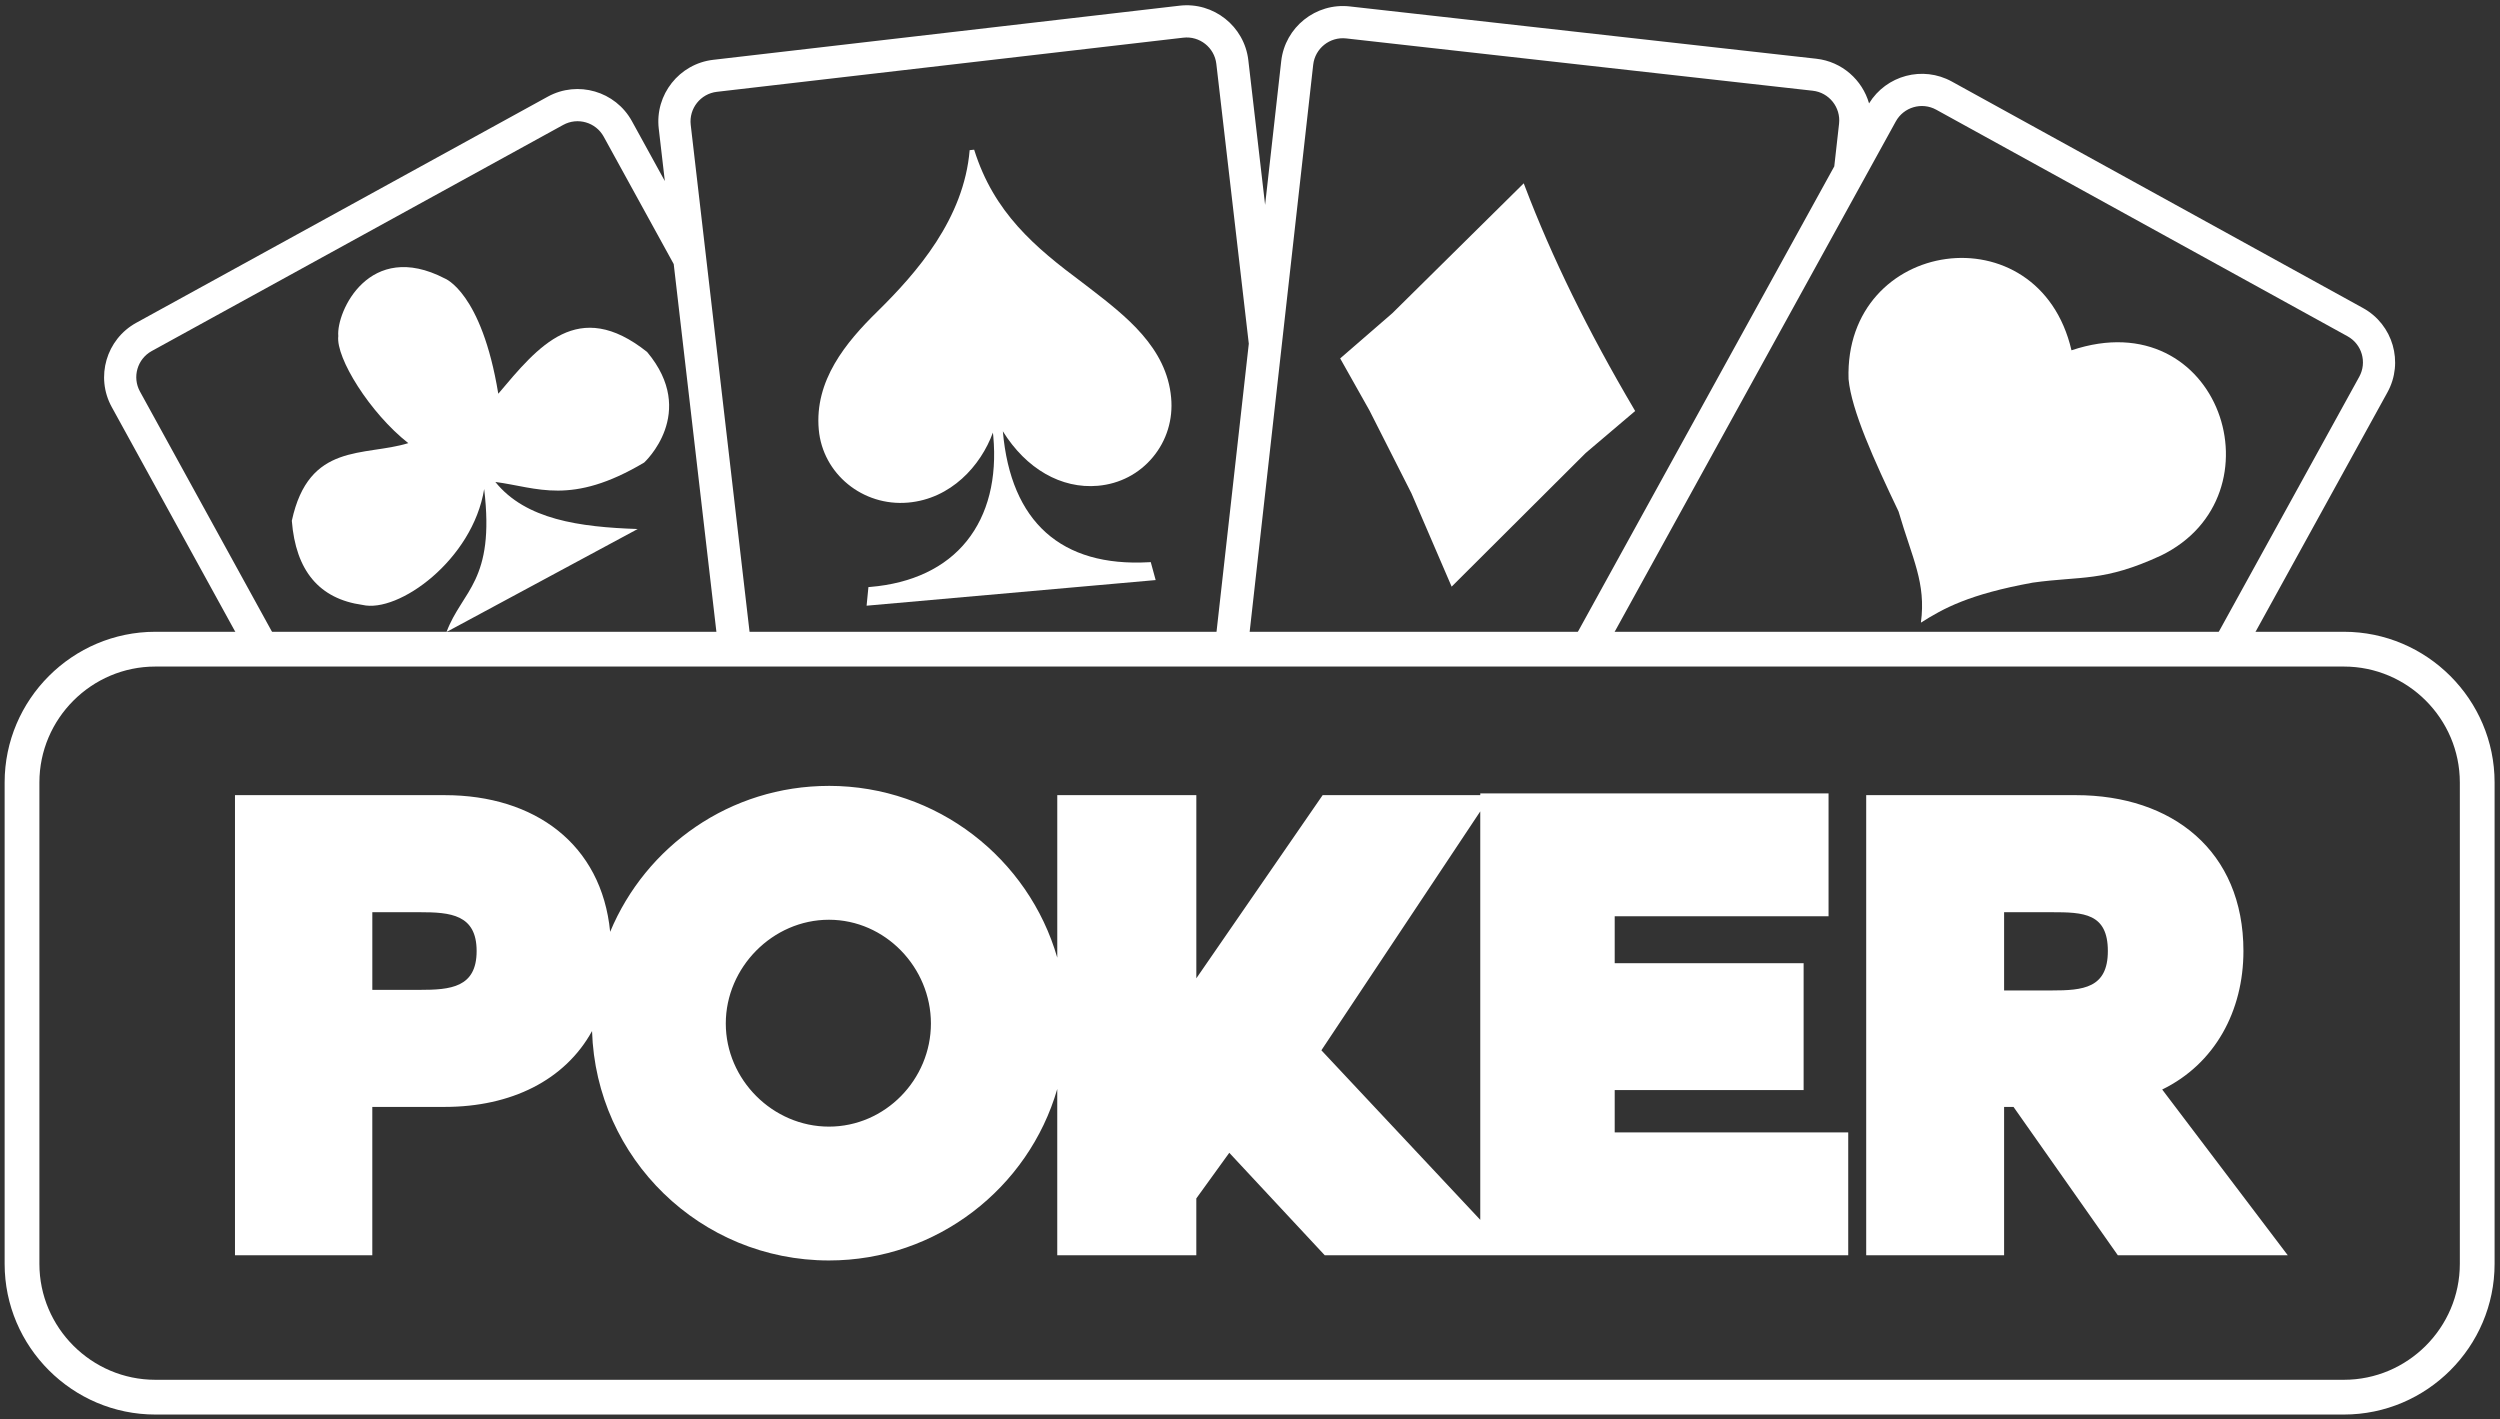 <svg width="530.47" height="301.11" version="1.1" viewBox="0 0 530.47 301.11" xmlns="http://www.w3.org/2000/svg">
	<rect x="0" y="0" width="530.47" height="301.11" fill="#333333" stroke="none"/>
	<g transform="matrix(1.333 0 0 -1.333 -67.969 495.64)" fill="#fff">
		<g fill-rule="evenodd">
			<path d="m90.059 268.31-21.283 38.723c-2.622 4.772-0.87 10.784 3.901 13.406l65.497 35.992c4.771 2.622 10.782 0.876 13.406-3.897l5.238-9.532-0.97 8.355c-0.627 5.401 3.268 10.317 8.669 10.944l74.238 8.616c5.4 0.627 10.315-3.27 10.942-8.671l2.672-23.037 2.565 22.878c0.604 5.402 5.508 9.318 10.91 8.712l74.273-8.327c4.087-0.457 7.32-3.375 8.39-7.106 2.737 4.46 8.536 6.033 13.169 3.481l65.468-36.063c4.769-2.628 6.506-8.641 3.882-13.409l-22.62-41.065h-5.851l23.981 43.538c1.264 2.295 0.431 5.183-1.866 6.448l-65.467 36.062c-2.296 1.264-5.179 0.425-6.442-1.87l-46.371-84.178h-5.854l42.435 77.03 0.762 6.794c0.29 2.601-1.586 4.955-4.187 5.247l-74.274 8.326c-2.599 0.291-4.955-1.589-5.247-4.191l-10.444-93.206h-5.275l5.468 48.8-5.168 44.544c-0.303 2.603-2.659 4.474-5.261 4.171l-74.239-8.618c-2.602-0.3-4.468-2.658-4.168-5.26l9.706-83.637h-5.277l-7.135 61.478-11.145 20.28c-1.261 2.296-4.151 3.133-6.447 1.871l-65.496-35.993c-2.295-1.261-3.138-4.149-1.876-6.446l22.637-41.19h-5.846"/>
			<path d="m205.34 347.92c-0.91-10.895-8.353-19.467-14.726-25.72-4.985-4.895-9.99-10.945-9.293-18.755 0.622-7.049 7.005-12.263 14.223-11.626 6.816 0.597 11.562 5.851 13.497 11.144l0.06-0.552c0.612-6.751-0.836-12.492-4.224-16.711-3.398-4.239-8.701-6.746-15.363-7.308l-0.289-0.02-0.289-2.965 46.013 4.079-0.781 2.861-0.298-0.02c-13.96-0.776-21.974 6.413-23.243 20.8l-5e-3 0.045c3.706-5.97 9.288-9.194 15.139-8.676 3.458 0.303 6.572 1.925 8.756 4.572 2.179 2.622 3.214 5.98 2.895 9.442-0.706 7.99-7.234 13.019-12.98 17.452l-1.189 0.91c-7.552 5.622-14.054 11.109-17.188 21.123l-0.716-0.075"/>
			<path d="m272.65 321.99-8.331-7.22 4.664-8.288 6.683-13.192 6.396-14.849 21.344 21.278 7.869 6.679-0.141 0.245c-7.418 12.59-13.108 24.201-17.414 35.525l-0.179 0.475-20.892-20.652"/>
			<path d="m75.709 265.72c-10.145 0-18.448-8.303-18.448-18.448v-76.638c0-10.144 8.302-18.447 18.448-18.447h348.39c10.143 0 18.448 8.303 18.448 18.447v76.638c0 10.145-8.305 18.448-18.448 18.448h-348.39m0 5.535h348.39c13.193 0 23.981-10.788 23.981-23.981v-76.638c0-13.194-10.788-23.981-23.981-23.981h-348.39c-13.194 0-23.982 10.787-23.982 23.981v76.638c0 13.193 10.788 23.981 23.982 23.981"/>
			<path transform="matrix(.75 0 0 -.75 0 500)" d="m243.92 337.7c-20.979 0-38.866 12.781-46.436 30.975-1.799-18.619-16.02-29.008-35.104-29.008h-44.521v97.652h29.146v-31.484h15.375c14.081 0 25.514-5.656 31.262-16.098 0.851 27.055 23.013 48.689 50.277 48.689 22.908 0 42.382-15.385 48.461-36.385v35.277h29.514v-12.059l6.998-9.686 20.256 21.744h111.11v-26.072h-49.564v-8.979h40.096v-26.934h-40.096v-9.963h45.387v-26.074h-73.918v0.369h-33.453l-26.812 38.877v-38.877h-29.514v34.498c-6.069-21.037-25.497-36.465-48.461-36.465zm220.15 1.967v97.652h29.268v-31.484h2l22.137 31.484h36.066l-26.648-35.176c11.237-5.475 17.242-16.719 17.242-29.393 0-21.248-15.108-33.084-35.543-33.084zm-81.912 3.445v86.689l-33.721-35.984zm-235.15 21.399h10.084c6.471 0 12.055 0.466 12.055 8.24 0 7.777-5.585 8.24-12.055 8.24h-10.084zm346.33 0h10.086c6.76 0 11.934 0.194 11.934 8.24 0 7.901-5.27 8.365-11.934 8.365h-10.086zm-249.42 1.6c11.969 0 21.646 10.146 21.646 22.016 0 11.887-9.693 21.891-21.646 21.891-11.917 0-21.891-9.972-21.891-21.891 0-11.904 9.956-22.016 21.891-22.016z"/>
		</g>
		<path d="m380.73 316.06c-5.212 22.39-36.216 17.896-35.486-4.588 0.47-4.995 4.048-12.877 7.959-21.067 2.224-7.615 4.397-11.33 3.558-17.696 3.586 2.269 7.612 4.511 17.79 6.367 7.739 1.085 11.29 0.083 20.412 4.307 19.618 9.53 9.391 40.612-14.232 32.677z"/>
		<path d="m128.06 293.98c1.757-14.697-3.497-16.112-5.992-22.753l30.43 16.386c-9.264 0.31-17.838 1.503-22.659 7.49 6.686-0.872 12.046-3.827 23.689 3.09 0 0 8.621 7.882 0.468 17.603-11.003 8.741-17.308 0.913-23.689-6.648-2.657 16.181-8.521 18.352-8.521 18.352-12.019 6.226-17.282-5.313-16.947-9.176-0.416-3.457 5.035-12.242 11.142-17.041-7.028-2.169-15.831 0.203-18.539-12.359 0.626-7.957 4.368-12.424 11.236-13.389 5.742-1.362 17.559 7.171 19.382 18.445z"/>
	</g>
</svg>
